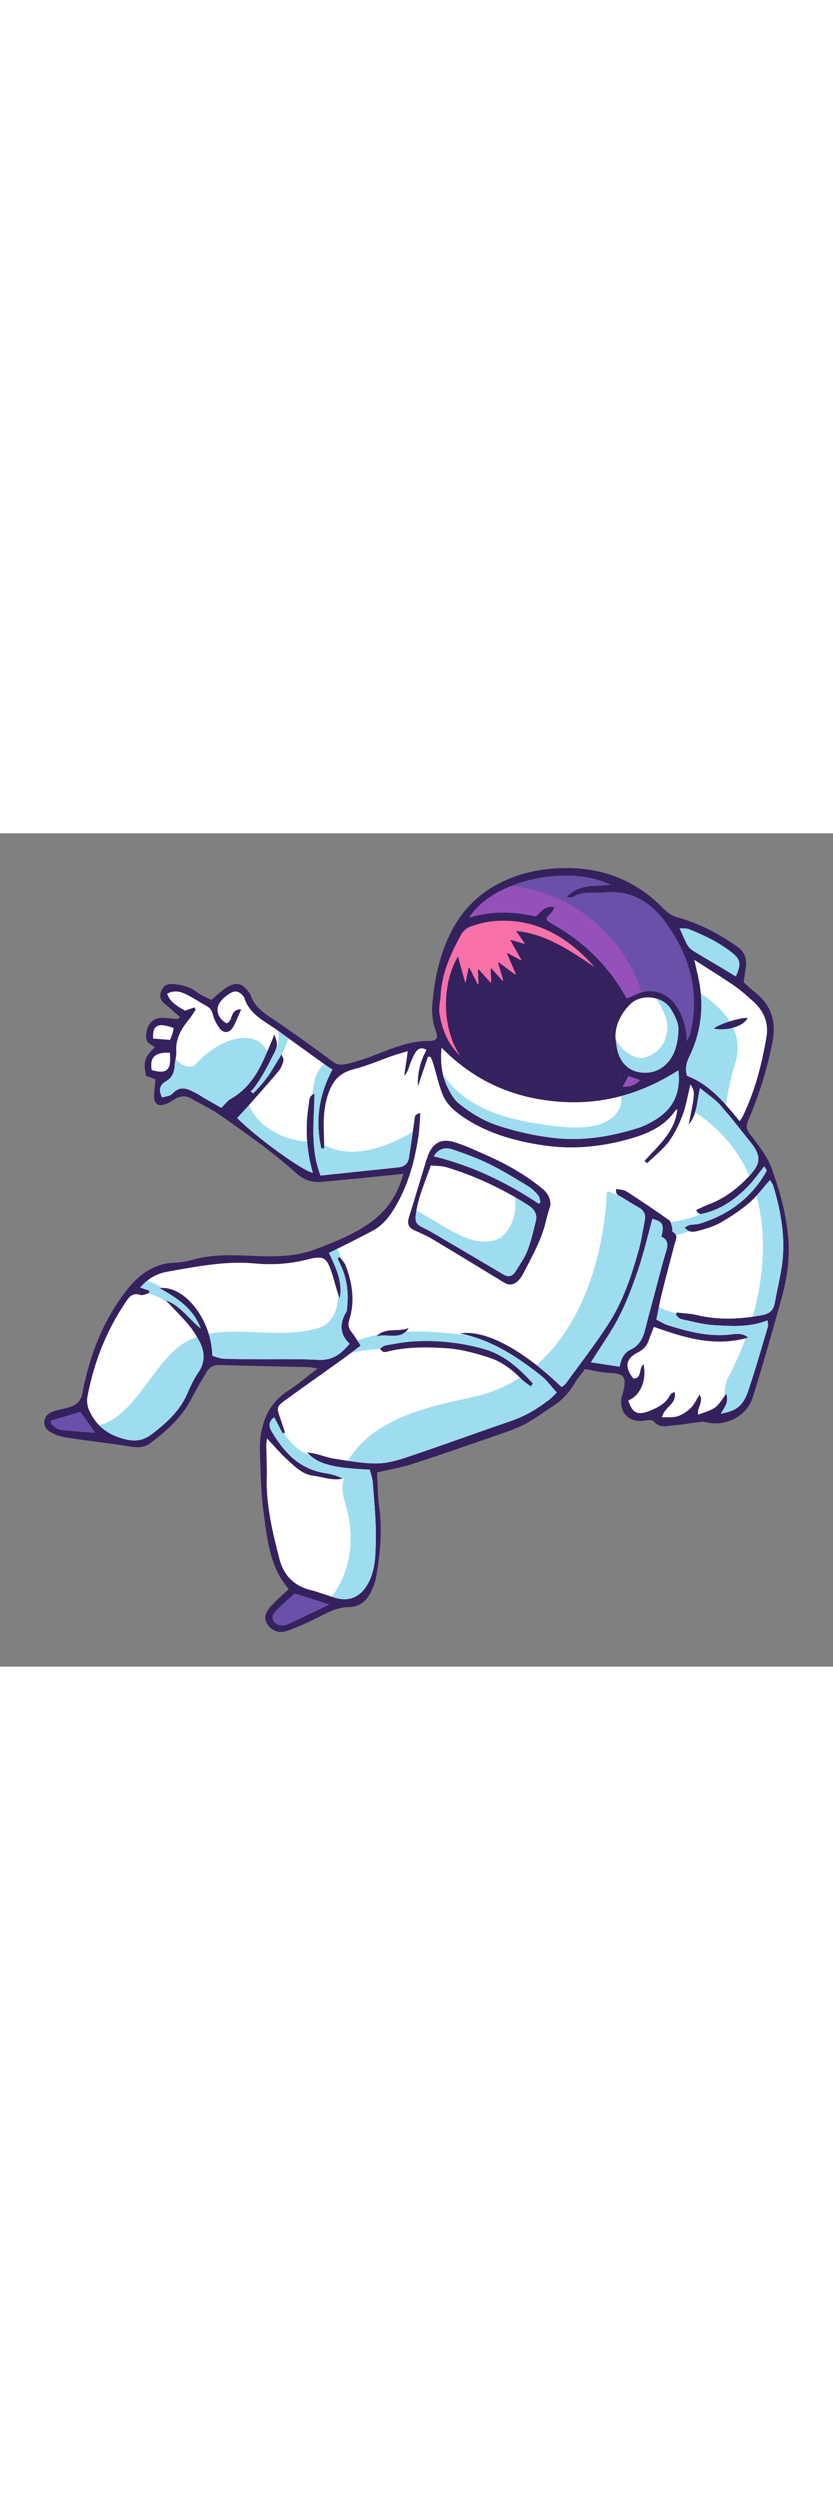 <?xml version="1.0" encoding="utf-8"?>
<!--Designed by Vexels.com - 2018 All Rights Reserved - https://vexels.com/terms-and-conditions/-->
<svg version="1.1" id="Layer_1" xmlns="http://www.w3.org/2000/svg" xmlns:xlink="http://www.w3.org/1999/xlink" x="0px" y="0px"
	 width="400px" viewBox="0 0 1200 1200" enable-background="new 0 0 1200 1200" xml:space="preserve">
	 	 <rect x="0" y="0" width="1200" height="1200" fill="#808080" stroke="none"/>
	 	 <style>
     /* <![CDATA[ */

	 #Layer_1 {
         transform: translatey(0px);
	     animation: float 4s ease-in-out infinite;
        }

        @keyframes float {
	0% {
		
		transform: translatey(0px);
	}
	50% {
		
		transform: translatey(-20px);
	}
	100% {
		transform: translatey(0px);
	}
}

        /* ]]> */

  </style>
<g>
	<path fill="#35215E" d="M457.614,770.59c-7.186-1.023-10.704-1.888-14.241-1.973c-42.399-1.013-84.808-1.695-127.198-3.001
		c-9.527-0.293-15.197,4.05-19.481,11.46c-7.263,12.563-14.733,25.031-21.419,37.901c-13.793,26.55-35.558,45.609-58.8,63.201
		c-7.989,6.047-17.237,6.632-27.569,4.972c-31.195-5.011-62.657-8.344-93.889-13.146c-8.165-1.255-16.733-4.157-23.6-8.631
		c-11.577-7.542-9.593-22.695,3.204-28.092c6.354-2.68,13.375-3.858,20.162-5.42c12.224-2.814,21.749-8.066,24.046-22.021
		c1.653-10.039,4.182-19.956,6.735-29.82c11.314-43.717,30.121-84.349,58.011-119.491c16.616-20.936,38.672-37.475,68.283-38.281
		c8.514-0.232,17.206-1.759,25.41-4.112c29.565-8.478,59.67-6.823,89.751-5.571c29.165,1.214,58.33,1.234,86.013-9.152
		c30.127-11.303,60.533-23.038,85.957-43.151c20.376-16.12,34.575-37.597,42.08-66.053c-22.332,2.329-42.48,4.518-62.648,6.506
		c-18.707,1.845-37.437,3.462-56.154,5.206c-13.782,1.284-25.715-3.767-35.528-12.552c-34.531-30.916-72.305-57.542-110.223-83.935
		c-12.721-8.855-26.994-15.469-40.475-23.25c-8.947-5.164-17.273-4.241-25.664,1.425c-3.984,2.69-8.332,5.105-12.852,6.682
		c-9.077,3.165-15.149-0.451-15.478-9.943c-0.292-8.399,1.225-16.861,2.014-26.124c-4.29-1.579-9.18-3.378-13.722-5.049
		c-4.083-20.421-2.113-26.819,12.829-41.172c-3.939-2.908-9.209-5-11.257-8.821c-2.001-3.731-1.531-9.373-0.716-13.919
		c2.481-13.846,12.092-20.704,26.35-19.511c5.861,0.491,11.701,1.247,17.566,1.681c0.811,0.06,1.709-1.043,4.22-2.696
		c-7.312-6.411-14.139-12.77-21.371-18.629c-6.682-5.414-9.173-11.182-5.332-19.644c3.782-8.331,9.537-10.194,18.117-9.296
		c12,1.256,23.012,3.805,32.912,11.452c6.227,4.81,13.932,7.706,20.778,11.356c7.27-6.121,13.336-12.204,20.327-16.914
		c14.667-9.881,24.023-7.889,34.074,6.199c0.625,0.876,1.531,1.666,1.83,2.641c5.61,18.334,20.412,27.458,35.29,37.435
		c28.519,19.126,56.22,39.49,83.917,59.806c6.461,4.739,12.079,4.51,19.444,2.937c20.613-4.404,39.79-12.608,59.326-20.031
		c19.099-7.256,38.511-13.302,59.442-13.104c10.859,0.102,13.76-3.927,9.686-14.505c-7.511-19.505-5.499-38.758-2.736-58.744
		c3.492-25.26,9.594-49.863,19.696-72.886c15.931-36.308,40.767-64.513,77.775-82.496c31.495-15.304,64.292-20.827,98.133-20.278
		c52.787,0.856,98.485,20.362,135.42,58.661c6.221,6.45,12.909,10.472,21.622,12.882c30.307,8.382,57.687,23.036,83.478,40.87
		c10.326,7.14,14.932,16.623,13.408,29.002c-0.917,7.448-2.164,14.855-3.366,22.977c6.276,5.56,12.496,11.371,19.03,16.805
		c22.632,18.825,27.956,42.551,22.315,70.707c-7.737,38.613-19.307,75.93-34.916,111.973c-3.323,7.672-2.066,12.637,2.6,18.937
		c11.796,15.926,24.868,31.239,31.589,50.272c5.524,15.645,10.747,31.463,14.849,47.524c3.578,14.011,6.021,28.389,7.879,42.746
		c4.132,31.926,0.334,63.465-8.136,94.218c-13.4,48.651-27.208,97.219-42.308,145.362c-8.067,25.72-37.68,40.897-63.857,35.645
		c-3.144-0.631-6.439-1.531-9.538-1.185c-13.072,1.464-26.059,3.777-39.151,4.953c-10.291,0.924-21.27,4.955-29.905-5.827
		c-1.738-2.17-7.909-1.767-11.781-1.092c-23.675,4.133-38.964-11.156-34.126-34.504c0.109-0.526,0.277-1.04,0.433-1.555
		c9.367-30.943,0.276-31.524-22.778-32.803c-9.525-0.529-18.931-3.199-30.545-5.281c-4.649,6.307-10.994,13.583-15.814,21.759
		c-7.556,12.816-17.291,23.198-29.714,31.222c-13.974,9.026-27.333,19.227-42.035,26.838c-13.654,7.068-28.59,11.789-43.199,16.86
		c-39.598,13.745-79.18,27.563-119.065,40.436c-15.758,5.086-32.3,7.745-49.902,11.839c0.962,16.767,0.804,33.348,3.076,49.589
		c4.691,33.53,1.384,66.604-4.057,99.546c-1.539,9.318-5.449,18.62-10.025,26.968c-6.048,11.036-16.953,17.728-29.12,17.783
		c-19.496,0.088-34.635,10.177-51.029,17.933c-12.572,5.949-25.282,11.793-38.391,16.364c-12.104,4.22-23.19-0.562-29.048-10.586
		c-4.508-7.712-2.692-16.202,6.602-25.93c7.703-8.062,16.096-15.464,24.789-23.735c-28.011-32.567-31.085-72.999-36.438-112.18
		c-3.763-27.543-3.876-55.611-5.036-83.469c-0.401-9.619,0.052-19.466,1.684-28.939c4.478-25.986,16.687-46.976,39.734-61.547
		C429.631,793.375,442.011,782.48,457.614,770.59z M374.094,359.651c14.543-10.026,21.575-25.823,31.229-42.477
		c1.558,4.845,3.702,7.934,3.063,10.258c-1.399,5.088-3.293,10.555-6.602,14.514c-13.748,16.446-28.054,32.426-42.244,48.499
		c-5.877,6.657-11.976,13.119-17.836,19.518c26.715,27.2,94.608,76.468,108.91,78.831c-9.403-32.834-11.197-65.779-5.706-99.077
		c0.875-5.308-0.145-11.486,8.175-15.017c-0.606,40.19-6.497,79.38,8.724,118.056c37.768-3.972,75.105-7.899,112.442-11.826
		c8.621-0.906,13.706-5.778,14.999-14.195c2.768-18.01,5.339-36.052,7.816-54.105c0.563-4.107-0.038-8.616,8.484-9.64
		c-0.86,11.309-1.039,21.763-2.548,32.022c-5.115,34.775-14.019,68.512-31.473,99.315c-8.492,14.987-18.421,29.228-34.244,37.739
		c-10.872,5.848-21.897,11.416-32.912,16.994c-9.929,5.028-19.937,9.898-30.457,15.109c10.125,21.643,20.211,42.075,15.447,65.664
		c-4.801-12.447-7.576-25.426-11.734-37.946c-7.248-21.824-12.294-23.998-34.457-18.278c-25.147,6.49-50.522,8.194-76.575,5.767
		c-18.048-1.682-36.563-1.058-54.629,0.836c-23.968,2.512-47.771,6.884-71.511,11.196c-15.055,2.734-27.827,10.14-38.408,22.645
		c5.004,1.719,8.943,3.073,12.882,4.426c0.042,1.16,0.083,2.319,0.125,3.479c-4.264,1.068-9.194,4.058-12.671,2.854
		c-11.733-4.066-16.414,2.966-21.782,10.963c-27.675,41.23-45.369,86.486-54.539,135.097c-1.126,5.971-0.464,13.194,1.91,18.752
		c10.444,24.452,29.219,38.137,55.533,43.579c14.209,2.939,25.069-0.184,35.839-8.485c20.605-15.882,39.599-32.981,50.297-57.603
		c4.488-10.33,9.18-20.846,15.602-29.998c11.068-15.773,9.982-31.208,1.364-46.914c-4.361-7.948-9.306-15.774-15.157-22.661
		c-9.743-11.47-20.427-22.142-32.657-35.227c22.049,8.423,32.753,26.65,50.403,40.772c-11.345-30.138-34.707-44.097-59.497-58.311
		c36.676-4.116,75.306,46.129,76.15,97.633c5.25,1.376,10.802,3.842,16.46,4.117c14.946,0.726,29.938,0.534,44.912,0.647
		c30.612,0.232,61.279-0.614,91.817,1.003c19.76,1.047,32.182-8.345,44.573-23.228c-14.936-14.079-14.474-29.863-4.416-46.339
		c0.77-1.262,0.536-3.15,0.723-4.752c2.619-22.415-0.099-43.98-10.238-64.37c-1.225-2.464-2.319-4.994-3.473-7.494
		c1.05-0.645,2.1-1.291,3.15-1.937c2.948,4.1,6.959,7.802,8.669,12.366c9.428,25.159,13.64,51.006,5.4,77.28
		c-2.205,7.031-1.943,12.059,2.55,17.727c4.58,5.78,8.309,12.234,13.622,20.212c-9.298,7.005-17.58,13.5-26.121,19.633
		c-27.037,19.417-54.291,38.535-81.22,58.099c-14.307,10.394-14.141,11.034-8.059,28.183c2.252,6.35,4.271,12.782,6.397,19.177
		c-1.128,0.474-2.256,0.947-3.384,1.421c-3.975-7.591-7.95-15.182-12.185-23.27c-8.635,6.263-7.81,13.335-3.698,20.328
		c17.435,29.651,39.463,53.719,75.537,59.85c9.234,1.569,18.27,3.55,26.748,8.138c-14.535,3.518-27.989-2.43-41.85-4.027
		c-15.477-1.784-26.035-12.379-36.674-22.017c-10.411-9.431-19.542-20.276-30.336-31.661c-0.529,4.108-1.161,6.642-1.13,9.167
		c0.186,15.591,1.103,31.196,0.692,46.768c-1.063,40.295,8.383,78.98,18.232,117.445c5.802,22.658,20.363,38.542,44.254,44.61
		c12.417,3.154,24.433,7.855,36.738,11.493c19.214,5.682,34.919-1.338,45.169-18.189c12.738-20.94,12.225-44.442,12.657-67.174
		c0.508-26.787-2.405-53.66-4.341-80.459c-0.474-6.565-2.919-12.987-4.313-18.861c-53.529-2.257-75.46-8.191-90.345-24.849
		c4.777,0.751,8.383,1.049,11.848,1.913c9.898,2.469,19.599,6.141,29.629,7.573c20.612,2.944,41.477,7.06,62.07,6.278
		c16.784-0.637,33.682-6.634,49.904-12.109c46.821-15.803,93.231-32.821,139.998-48.789c20.528-7.008,38.69-17.778,55.594-31
		c3.248-2.541,6.026-5.683,10.623-10.081c-7.796-8.528-14.061-17.434-22.228-23.958c-34.962-27.93-72.179-51.949-117.139-61.167
		c36.304-5.737,89.767,22.753,146.397,77.279c1.963-1.613,4.453-2.935,5.936-4.986c21.093-29.171,43.389-57.589,62.67-87.921
		c20.281-31.906,32.199-67.908,42.381-104.212c3.906-13.927,5.935-28.382,8.78-42.604c1.657-8.286-0.77-14.539-8.522-18.828
		c-8.436-4.668-16.594-9.853-24.75-15.007c-3.732-2.358-9.677-3.142-7.875-11.857c5.025,1.141,10.772,1.018,14.783,3.596
		c20.774,13.347,41.249,27.179,61.417,41.424c2.722,1.922,3.329,7.062,4.516,10.837c0.598,1.901-0.428,5.408,0.524,5.932
		c9.062,4.993,4.507,11.759,2.826,18.201c-6.227,23.867-12.643,47.687-18.57,71.629c-2.934,11.849-4.958,23.923-7.551,36.671
		c5.944,2.951,10.932,6.279,16.423,8.012c28.76,9.077,57.766,16.681,88.475,13.596c8.671-0.871,17.934-3.499,27.531,4.277
		c-48.649,13.987-92.321,0.157-136.085-15.451c-2.708,7.08-5.326,13.495-7.616,20.025c-2.841,8.101-8.299,13.227-15.971,17.108
		c-17.114,8.656-18.861,21.14-5.929,37.234c13.168-0.198,6.98-15.154,14.598-20.485c5.134,22.68-4.889,45.735-21.863,51.929
		c5.542,18.328,13.253,22.153,30.797,15.072c12.113-4.89,23.51-10.707,29.658-23.336c0.725-1.489,3.125-2.163,6.02-4.037
		c4.526,17.756-15.071,21.599-17.922,36.738c8.402-0.455,16.001,0.559,22.542-1.612c6.875-2.282,13.571-6.758,18.801-11.858
		c4.928-4.806,7.845-11.674,12.764-19.388c6.396,11.592-4.517,19-1.851,29.016c8.627-3.532,17.398-5.489,24.072-10.334
		c6.189-4.493,10.137-12.073,16.233-19.757c4.024,12.867-3.165,20.177-7.814,28.63c22.165-3.835,32.058-11.127,39.457-33.071
		c10.299-30.546,19.079-61.607,28.31-92.506c0.655-2.192-0.326-4.872-0.672-8.714c-25.41,10.261-50.906,8.314-75.991,7.008
		c-16.408-0.854-32.655-5.481-48.857-8.961c-2.705-0.581-4.814-3.939-7.198-6.015c0.497-1.134,0.994-2.269,1.491-3.403
		c9.804,1.207,19.827,1.503,29.372,3.79c31.466,7.538,62.63,5.927,94.104-0.147c10.862-2.097,15.785-7.338,17.634-17.504
		c2.883-15.85,6.54-31.563,9.291-47.434c7.159-41.289,0.428-81.365-11.426-120.882c-0.955-3.184-3.347-5.936-4.835-8.484
		c-10.252,11.517-18.754,23.348-29.505,32.552c-12.549,10.744-26.559,20.065-40.898,28.333c-9.627,5.551-20.724,8.96-31.556,11.863
		c-6.458,1.731-14.447,4.184-20.829-4.468c3.031-1.551,5.113-3.217,7.434-3.678c4.729-0.939,9.813-0.498,14.358-1.9
		c41.649-12.848,74.488-37.123,95.987-75.542c0.734-1.312-2.053-4.594-3.184-6.925c-8.22,10.25-14.883,20.002-22.983,28.363
		c-17.399,17.959-37.284,32.433-62.001,38.913c-4.369,1.145-9.311,3.678-13.206-4.433c6.364-2.842,12.405-5.893,18.697-8.286
		c23.141-8.801,42.116-23.651,58.608-41.538c16.511-17.906,16.317-28.768,1.04-47.848c-14.41-17.998-28.425-36.36-43.72-53.581
		c-7.637-8.599-17.744-15.004-29.038-24.299c-4.66,19.458-3.685,37.81-16.424,52.699c9.563-46.804,9.563-46.804,2.661-57.833
		c-3.845,15.603-6.102,30.283-11.204,43.897c-5.042,13.455-11.492,26.926-20.024,38.379c-8.647,11.608-20.596,20.757-31.099,30.982
		c-1.32-1.011-2.64-2.022-3.959-3.033c19.749-22.368,44.342-41.828,47.321-74.636c-2.63,1.235-3.855,3.668-5.498,5.775
		c-15.708,20.139-38.143,29.73-61.434,36.443c-40.63,11.709-82.355,16.19-124.409,10.034c-43.872-6.422-86.05-18.168-122.714-44.982
		c-10.778-7.883-19.705-17.244-24.385-29.324c-5.58-14.402-8.903-29.672-13.362-44.519c-0.927-3.086-2.55-5.964-3.852-8.938
		c-1.166-0.004-2.333-0.007-3.499-0.011c-4.813,14.221-9.626,28.441-14.438,42.662c-0.988-18.741,3.274-36.129,12.306-52.512
		c-7.525-4.802-12.398-1.546-15.775,3.599c-3.195,4.868-5.221,10.53-7.539,15.938c-2.095,4.888-2.262,10.728-8.785,17.771
		c1.944-13.505,3.351-23.28,5.106-35.478c-8.572,2.566-15.12,4.267-21.49,6.481c-18.725,6.508-37.025,14.633-56.165,19.442
		c-18.031,4.53-28.513,14.136-35.281,31.288c-9.046,22.925-8.622,46.234-7.54,69.922c0.199,4.364,0.028,8.745,0.028,13.118
		c-1.366-0.134-2.732-0.267-4.098-0.4c-8.746-38.813-3.933-76.253,16.075-113.45c-3.181-2.035-5.518-3.382-7.698-4.948
		c-24.01-17.249-48.041-34.468-71.972-51.827c-18.242-13.232-40.281-22.682-47.533-47.047c-0.146-0.491-0.565-0.911-0.897-1.334
		c-5.878-7.492-11.733-9.363-19.563-4.558c-5.37,3.296-10.624,7.675-14.224,12.774c-7.389,10.468-3.087,23.208,9.076,30.242
		c10.239-2.14,3.972-20.388,21.413-20.056c-4.736,10.486-7.555,19.123-12.285,26.542c-5.031,7.891-13.03,8.293-18.746,0.967
		c-4.481-5.743-8.059-12.816-9.83-19.854c-1.475-5.863-3.857-9.493-8.908-12.283c-8.453-4.67-16.566-9.957-25.038-14.59
		c-9.861-5.393-20.004-9.751-31.915-3.12c4.968,13.625,16.514,18.391,25.694,24.318c5.288-1.876,9.277-3.292,13.265-4.707
		c0.771,0.996,1.542,1.993,2.313,2.99c-3.147,4.689-5.921,9.687-9.509,14.009c-11.249,13.55-19.746,27.898-18.564,46.549
		c0.4,6.314-1.837,12.75-2.21,19.169c-0.591,10.185-3.318,18.367-13.132,23.977c-8.427,4.817-10.706,12.848-4.887,23.021
		c5.051-1.766,11.565-2.063,14.644-5.467c12.459-13.771,23.982-5.768,35.807,0.148c2.87,1.436,5.434,3.471,8.224,5.084
		c9.127,5.28,18.294,10.493,26.334,15.096c5.438-5.233,8.995-10.301,13.862-13.055c21.612-12.226,35.267-31.069,45.534-52.857
		c5.028-10.67,9.543-21.583,14.204-32.422c1.046-2.431,1.734-5.016,2.587-7.531c6.052,14.332,4.99,17.612-1.42,29.891
		c-6.913,13.242-12.934,26.949-19.344,40.452c-4.361,3.914-8.722,7.828-13.084,11.741c1.152,0.967,2.305,1.934,3.457,2.901
		C367.735,369.465,370.915,364.558,374.094,359.651z M895.848,342.413c-17.018-24.267-21.616-53.9-9.668-77.116
		c7.099-13.795,6.674-26.137-2.013-37.653c-12.56-16.65-25.167-33.581-39.94-48.181c-37.527-37.087-81.91-58.587-136.253-52.614
		c-10.5,1.154-21.027,4.022-30.944,7.707c-5,1.858-10.093,6.531-12.695,11.274c-15.024,27.393-28.01,55.603-29.535,87.631
		c-0.407,8.544-3.036,17.324-1.757,25.547c4.822,30.995,18.119,57.169,46.397,73.659c4.173,2.433,8.155,5.191,12.254,7.752
		c24.29,15.176,49.312,29.294,78.426,31.694c28.296,2.333,56.77,3.394,85.164,3.368
		C879.341,375.459,889.207,366.309,895.848,342.413z M902.78,237.866c4.392-1.907,7.878-3.189,11.152-4.881
		c23.478-12.132,47.397-4.109,60.541,15.913c10.133,15.437,14.647,31.885,14.861,50.389c2.709-4.734,4.689-9.538,5.805-14.536
		c12.648-56.653-1.602-107.475-34.419-153.849c-21.056-29.754-48.382-48.67-86.864-46.055c-4.294,0.292-8.599,0.686-12.894,0.635
		c-12.377-0.145-24.707-0.677-35.913,6.352c-1.885,1.183-5.15,0.167-9.058,0.167c18.091-19.854,41.254-15.207,63.354-17.769
		c-56.157-29.012-167.086-9.605-203.558,47.267c32.912-10.166,64.634-9.075,96.123-1.743c7.605-6.951,13.482-16.182,26.845-13.559
		c-1.745,3.298-2.473,5.897-4.126,7.597c-9.582,9.858-9.746,10.582,1.448,16.95C840.985,156.289,876.947,190.761,902.78,237.866z
		 M977.294,341.312c-55.427,35.311-112.776,50.555-176.385,44.795c-63.941-5.789-118.073-30.094-164.815-77.345
		c-2.112,22.65,0.662,41.936,10.079,59.879c3.924,7.478,8.577,15.461,15.003,20.565c16.831,13.37,35.081,24.649,55.846,31.505
		c26.12,8.624,52.635,14.603,80.038,17.825c41.507,4.881,81.45-1.644,120.752-13.783c10.131-3.129,19.996-8.193,28.894-14.03
		C970.304,395.244,980.881,373.182,977.294,341.312z M1065.535,414.473c2.181-3.359,3.18-4.601,3.865-5.997
		c17.888-36.455,27.94-75.313,34.647-115.102c3.371-19.997-3.448-37.021-18.257-50.561c-9.065-8.289-18.351-16.514-28.432-23.474
		c-17.77-12.269-36.222-23.549-56.997-36.922c3.203,14.904,6.288,26.233,7.993,37.765c5.162,34.915,0.327,68.841-14.969,100.414
		c-4.884,10.082-6.856,18.395-3.71,28.602C1022.193,361.763,1043.445,387.485,1065.535,414.473z M886.574,294.58
		c1.137,6.848,1.591,13.9,3.553,20.503c4.23,14.237,13.672,24.961,27.979,28.294c16.556,3.857,32.411-0.578,43.993-13.652
		c11.523-13.008,14.433-30.234,15.287-46.464c0.51-9.69-5.21-20.574-10.494-29.525c-11.726-19.862-43.92-23.59-59.832-6.876
		C894.655,259.891,886.23,275.451,886.574,294.58z M892.694,768.123c2.273-11.956,6.313-20.242,16.032-24.754
		c12.235-5.679,17.649-16.402,20.76-28.951c4.623-18.648,9.723-37.178,14.685-55.74c5.11-19.12,9.751-38.391,15.679-57.256
		c3.009-9.578,2.264-16.516-7.091-20.661c5.357-19.576-0.012-21.937-12.965-25.698c-6.661,24.173-12.283,48.695-20.276,72.418
		c-7.851,23.304-16.588,46.573-27.737,68.428c-11.249,22.05-25.94,42.344-40.648,65.843
		C866.257,764.071,879.127,766.044,892.694,768.123z M1059.973,206.113c8.304-17.755,7.088-24.631-5.924-34.776
		c-18.746-14.616-39.971-24.823-61.929-33.515c-3.395-1.344-7.583-0.687-13.113-1.074c4.305,9.444,7.227,16.934,11.102,23.893
		c1.913,3.436,5.167,6.56,8.538,8.672c12.169,7.625,24.661,14.732,36.998,22.09C1043.736,196.229,1051.772,201.15,1059.973,206.113z
		 M424.419,1094.601c-9.233,8.455-19.041,16.667-27.908,25.794c-7.492,7.711-3.846,17.943,6.779,19.929
		c3.465,0.648,7.707,0.211,10.898-1.25c19.19-8.782,38.178-18.005,60.564-28.667
		C455.547,1104.377,440.451,1099.636,424.419,1094.601z M73.854,845.573c-0.194,1.666-0.388,3.332-0.582,4.997
		c4.296,2.834,8.337,7.538,12.934,8.165c16.17,2.204,32.531,3.007,51.173,4.534c-8.023-11.232-14.405-20.167-21.509-30.115
		C101.964,837.265,87.909,841.419,73.854,845.573z M244.654,315.929c-21.733-0.733-29.089,6.576-26.142,24.903
		C241.324,347.408,246.81,340.226,244.654,315.929z M220.679,295.535c8.631,0.674,16.358,1.277,24.279,1.895
		c1.424-3.674,2.521-6.05,3.259-8.532c0.839-2.823,1.358-5.741,1.976-8.443C227.808,272.073,219.32,276.086,220.679,295.535z
		 M905.49,349.565c-2.802,4.942-5.296,9.34-8.628,15.216c10.885,0.52,18.225-1.99,25.245-9.525
		C916.443,353.316,912.073,351.82,905.49,349.565z"/>
	<path fill="#FFFFFF" d="M374.183,359.731c6.41-13.504,12.431-27.211,19.343-40.453c6.41-12.279,7.472-15.558,1.42-29.891
		c-0.853,2.514-1.542,5.099-2.587,7.531c-4.661,10.84-9.176,21.753-14.204,32.422c-10.267,21.788-23.921,40.631-45.534,52.857
		c-4.867,2.753-8.424,7.822-13.862,13.055c-8.04-4.603-17.207-9.816-26.334-15.096c-2.789-1.613-5.353-3.648-8.224-5.084
		c-11.825-5.916-23.348-13.919-35.807-0.148c-3.08,3.404-9.593,3.701-14.644,5.467c-5.819-10.173-3.54-18.204,4.887-23.021
		c9.814-5.61,12.541-13.792,13.132-23.977c0.372-6.419,2.61-12.855,2.21-19.169c-1.182-18.651,7.315-32.999,18.564-46.549
		c3.588-4.322,6.362-9.32,9.509-14.009c-0.771-0.997-1.542-1.993-2.313-2.99c-3.988,1.415-7.977,2.83-13.265,4.707
		c-9.18-5.927-20.726-10.693-25.694-24.318c11.911-6.631,22.054-2.273,31.915,3.12c8.472,4.633,16.585,9.92,25.038,14.59
		c5.05,2.791,7.432,6.42,8.908,12.283c1.771,7.038,5.349,14.111,9.83,19.854c5.716,7.326,13.715,6.924,18.746-0.967
		c4.73-7.419,7.549-16.057,12.285-26.542c-17.441-0.332-11.174,17.916-21.413,20.056c-12.163-7.035-16.466-19.774-9.076-30.242
		c3.6-5.099,8.854-9.478,14.224-12.774c7.829-4.805,13.685-2.934,19.563,4.558c0.331,0.422,0.751,0.843,0.897,1.334
		c7.252,24.366,29.291,33.815,47.533,47.047c23.93,17.359,47.962,34.578,71.972,51.827c2.18,1.566,4.517,2.913,7.698,4.948
		c-20.008,37.197-24.821,74.637-16.075,113.45c1.366,0.133,2.732,0.267,4.098,0.4c0-4.373,0.171-8.754-0.028-13.118
		c-1.082-23.688-1.505-46.997,7.54-69.922c6.768-17.152,17.25-26.757,35.281-31.288c19.14-4.809,37.439-12.934,56.165-19.442
		c6.37-2.214,12.918-3.915,21.49-6.481c-1.756,12.198-3.163,21.974-5.106,35.478c6.523-7.043,6.69-12.883,8.785-17.771
		c2.319-5.408,4.345-11.069,7.539-15.938c3.377-5.146,8.249-8.401,15.775-3.599c-9.032,16.382-13.294,33.771-12.306,52.512
		c4.813-14.221,9.626-28.441,14.438-42.662c1.166,0.004,2.333,0.007,3.499,0.011c1.302,2.974,2.925,5.851,3.852,8.938
		c4.46,14.846,7.783,30.117,13.362,44.519c4.68,12.08,13.607,21.441,24.385,29.324c36.664,26.814,78.842,38.56,122.714,44.982
		c42.055,6.156,83.78,1.675,124.409-10.034c23.291-6.712,45.726-16.303,61.434-36.443c1.643-2.107,2.869-4.54,5.498-5.775
		c-2.979,32.809-27.572,52.269-47.321,74.636c1.32,1.011,2.64,2.022,3.959,3.033c10.503-10.226,22.453-19.374,31.099-30.982
		c8.531-11.454,14.982-24.924,20.024-38.379c5.102-13.614,7.359-28.294,11.204-43.897c6.902,11.029,6.902,11.029-2.661,57.833
		c12.739-14.889,11.765-33.241,16.424-52.699c11.295,9.295,21.401,15.7,29.038,24.299c15.295,17.22,29.31,35.583,43.72,53.581
		c15.276,19.08,15.471,29.942-1.04,47.848c-16.493,17.886-35.468,32.736-58.608,41.538c-6.292,2.393-12.333,5.444-18.697,8.286
		c3.895,8.11,8.836,5.578,13.206,4.433c24.716-6.479,44.602-20.953,62.001-38.913c8.1-8.361,14.763-18.113,22.983-28.363
		c1.13,2.331,3.918,5.614,3.184,6.925c-21.499,38.419-54.338,62.693-95.987,75.542c-4.544,1.402-9.628,0.961-14.358,1.9
		c-2.321,0.461-4.403,2.127-7.434,3.678c6.382,8.652,14.371,6.199,20.829,4.468c10.832-2.903,21.929-6.312,31.556-11.863
		c14.339-8.268,28.349-17.59,40.898-28.333c10.751-9.205,19.254-21.035,29.505-32.552c1.488,2.548,3.88,5.3,4.835,8.484
		c11.853,39.517,18.584,79.593,11.426,120.882c-2.752,15.871-6.408,31.583-9.291,47.434c-1.849,10.165-6.772,15.407-17.634,17.504
		c-31.474,6.074-62.638,7.685-94.104,0.147c-9.546-2.287-19.568-2.582-29.372-3.79c-0.497,1.134-0.994,2.269-1.491,3.403
		c2.384,2.075,4.493,5.433,7.198,6.015c16.202,3.48,32.449,8.107,48.857,8.961c25.084,1.305,50.58,3.253,75.991-7.008
		c0.345,3.842,1.326,6.522,0.672,8.714c-9.231,30.9-18.012,61.96-28.31,92.506c-7.399,21.945-17.292,29.237-39.457,33.071
		c4.649-8.453,11.838-15.762,7.814-28.63c-6.095,7.683-10.044,15.263-16.233,19.757c-6.674,4.845-15.445,6.802-24.072,10.334
		c-2.666-10.016,8.247-17.423,1.851-29.016c-4.919,7.713-7.836,14.581-12.764,19.388c-5.229,5.101-11.926,9.576-18.801,11.858
		c-6.542,2.171-14.14,1.157-22.542,1.612c2.851-15.139,22.448-18.982,17.922-36.738c-2.895,1.875-5.295,2.549-6.02,4.037
		c-6.148,12.629-17.544,18.447-29.658,23.336c-17.544,7.081-25.255,3.256-30.797-15.072c16.974-6.193,26.997-29.248,21.863-51.929
		c-7.618,5.331-1.43,20.287-14.598,20.485c-12.932-16.094-11.185-28.577,5.929-37.234c7.672-3.881,13.13-9.006,15.971-17.108
		c2.29-6.53,4.908-12.944,7.616-20.025c43.765,15.609,87.436,29.438,136.085,15.451c-9.598-7.777-18.86-5.148-27.531-4.277
		c-30.708,3.085-59.715-4.519-88.475-13.596c-5.491-1.733-10.479-5.06-16.423-8.012c2.593-12.748,4.617-24.822,7.551-36.671
		c5.927-23.941,12.343-47.762,18.57-71.629c1.681-6.442,6.236-13.208-2.826-18.201c-0.952-0.524,0.074-4.031-0.524-5.932
		c-1.188-3.775-1.795-8.915-4.516-10.837c-20.169-14.245-40.644-28.077-61.417-41.424c-4.012-2.578-9.758-2.455-14.783-3.596
		c-1.802,8.715,4.143,9.499,7.875,11.857c8.156,5.154,16.314,10.339,24.75,15.007c7.752,4.289,10.179,10.541,8.522,18.828
		c-2.845,14.222-4.874,28.677-8.78,42.604c-10.182,36.305-22.1,72.306-42.381,104.212c-19.281,30.332-41.578,58.75-62.67,87.921
		c-1.482,2.05-3.972,3.373-5.936,4.986c-56.63-54.525-110.093-83.015-146.397-77.279c44.96,9.218,82.177,33.236,117.139,61.167
		c8.167,6.524,14.432,15.43,22.228,23.958c-4.597,4.398-7.374,7.541-10.623,10.081c-16.904,13.222-35.066,23.992-55.594,31
		c-46.767,15.968-93.177,32.986-139.998,48.789c-16.221,5.475-33.12,11.473-49.904,12.109c-20.593,0.781-41.458-3.334-62.07-6.278
		c-10.031-1.433-19.732-5.104-29.629-7.573c-3.465-0.864-7.072-1.162-11.848-1.913c14.885,16.658,36.816,22.592,90.345,24.849
		c1.393,5.874,3.839,12.296,4.313,18.861c1.936,26.799,4.849,53.672,4.341,80.459c-0.432,22.732,0.081,46.234-12.657,67.174
		c-10.25,16.851-25.955,23.871-45.169,18.189c-12.305-3.639-24.321-8.339-36.738-11.493c-23.89-6.068-38.452-21.952-44.254-44.61
		c-9.85-38.465-19.295-77.15-18.232-117.445c0.411-15.572-0.506-31.177-0.692-46.768c-0.03-2.526,0.602-5.06,1.13-9.167
		c10.794,11.385,19.925,22.23,30.336,31.661c10.639,9.638,21.197,20.233,36.674,22.017c13.86,1.598,27.315,7.546,41.85,4.027
		c-8.478-4.588-17.514-6.569-26.748-8.138c-36.073-6.131-58.102-30.199-75.537-59.85c-4.112-6.993-4.937-14.065,3.698-20.328
		c4.235,8.087,8.21,15.679,12.185,23.27c1.128-0.474,2.256-0.948,3.384-1.421c-2.125-6.395-4.145-12.827-6.397-19.177
		c-6.083-17.149-6.248-17.789,8.059-28.183c26.93-19.564,54.183-38.682,81.22-58.099c8.541-6.134,16.823-12.628,26.121-19.633
		c-5.313-7.978-9.042-14.433-13.622-20.212c-4.493-5.669-4.755-10.696-2.55-17.727c8.239-26.274,4.027-52.121-5.4-77.28
		c-1.71-4.564-5.721-8.266-8.669-12.366c-1.05,0.646-2.1,1.291-3.15,1.937c1.155,2.5,2.248,5.03,3.473,7.494
		c10.139,20.39,12.856,41.955,10.238,64.37c-0.187,1.602,0.047,3.49-0.723,4.752c-10.057,16.476-10.52,32.261,4.416,46.339
		c-12.39,14.883-24.813,24.275-44.573,23.228c-30.538-1.617-61.205-0.771-91.817-1.003c-14.974-0.113-29.966,0.078-44.912-0.647
		c-5.658-0.275-11.21-2.741-16.46-4.117c-0.844-51.504-39.474-101.749-76.15-97.633c24.79,14.214,48.151,28.173,59.497,58.311
		c-17.651-14.123-28.354-32.35-50.403-40.772c12.23,13.086,22.914,23.757,32.657,35.227c5.851,6.888,10.796,14.713,15.157,22.661
		c8.618,15.706,9.704,31.141-1.364,46.914c-6.422,9.152-11.115,19.669-15.602,29.998c-10.697,24.622-29.691,41.721-50.297,57.603
		c-10.77,8.301-21.63,11.424-35.839,8.485c-26.314-5.443-45.089-19.127-55.533-43.579c-2.374-5.558-3.036-12.781-1.91-18.752
		c9.17-48.611,26.864-93.867,54.539-135.097c5.368-7.997,10.049-15.029,21.782-10.963c3.477,1.204,8.407-1.786,12.671-2.854
		c-0.042-1.16-0.083-2.319-0.125-3.479c-3.939-1.353-7.878-2.707-12.882-4.426c10.581-12.505,23.353-19.91,38.408-22.645
		c23.74-4.312,47.543-8.683,71.511-11.196c18.065-1.894,36.581-2.518,54.629-0.836c26.053,2.427,51.429,0.723,76.575-5.767
		c22.163-5.72,27.209-3.546,34.457,18.278c4.158,12.52,6.933,25.499,11.734,37.946c4.764-23.589-5.322-44.021-15.447-65.664
		c10.52-5.211,20.528-10.081,30.457-15.109c11.015-5.578,22.04-11.146,32.912-16.994c15.823-8.511,25.752-22.752,34.244-37.739
		c17.454-30.803,26.358-64.54,31.473-99.315c1.509-10.258,1.688-20.712,2.548-32.022c-8.522,1.023-7.92,5.533-8.484,9.64
		c-2.476,18.053-5.048,36.094-7.816,54.105c-1.294,8.417-6.379,13.289-14.999,14.195c-37.337,3.927-74.674,7.854-112.442,11.826
		c-15.221-38.676-9.33-77.867-8.724-118.056c-8.319,3.531-7.299,9.71-8.175,15.017c-5.492,33.297-3.697,66.243,5.706,99.077
		c-14.301-2.362-82.194-51.631-108.91-78.831c5.86-6.4,11.959-12.861,17.836-19.518c14.19-16.073,28.497-32.053,42.244-48.499
		c3.31-3.959,5.204-9.426,6.602-14.514c0.639-2.324-1.505-5.413-3.063-10.258c-9.655,16.655-16.686,32.451-31.229,42.477
		L374.183,359.731z M792.998,535.251c-0.026-10.279-4.141-17.321-11.961-23.74c-24.692-20.266-52.174-35.666-81.241-48.419
		c-15.184-6.662-30.283-13.952-46.114-18.59c-18.738-5.49-30.917,2.089-37.524,20.554c-2.702,7.552-4.881,15.294-7.218,22.975
		c-6.689,21.985-13.281,43.999-20.029,65.965c-2.421,7.88-0.309,13.58,7.237,17.174c8.684,4.136,17.704,7.725,25.932,12.634
		c34.927,20.84,69.637,42.043,104.37,63.206c7.052,4.297,13.504,3.046,19.163-2.032c3.119-2.799,5.731-6.479,7.668-10.229
		c13.019-25.204,27.216-49.906,33.527-78.026C788.436,549.469,790.912,542.404,792.998,535.251z M764.613,796.289
		c0.972-1.346,1.945-2.692,2.917-4.038c-19.849-21.864-41.399-41.553-70.966-49.761c-33.857-9.398-68.459-13.029-103.512-10.563
		c-12.781,0.899-25.467,3.446-38.116,5.693c-2.613,0.464-4.869,2.936-7.308,4.493c3.834,7.117,8.914,4.417,13.302,3.419
		c27.542-6.265,55.663-6.017,83.331-4.056c20.579,1.458,41.219,7.181,60.971,13.639c17.881,5.846,33.037,17.47,46.38,31.094
		C755.414,790.091,760.251,792.957,764.613,796.289z M588.737,712.317c-14.829,6.485-33.199-1.624-46.296,12
		C557.616,719.256,576.874,731.024,588.737,712.317z"/>
	<path fill="#9EDDEF" d="M142.729,852.221c10.424,10.738,24.076,17.527,40.775,20.981c14.209,2.939,25.07-0.184,35.839-8.485
		c20.605-15.882,39.599-32.981,50.296-57.603c4.488-10.33,9.18-20.846,15.602-29.998c11.068-15.773,9.982-31.208,1.364-46.914
		c-0.921-1.679-1.884-3.346-2.86-5.006c-10.376,3.657-20.211,8.928-29.304,16.505C215.585,775.378,189.566,841.151,142.729,852.221z
		"/>
	<path fill="#9EDDEF" d="M499.195,688.607c0.77-1.262,0.536-3.15,0.723-4.752c2.619-22.415-0.098-43.98-10.238-64.37
		c-1.225-2.464-2.319-4.994-3.473-7.494c1.05-0.645,2.1-1.291,3.15-1.937c0.587,0.816,1.22,1.614,1.865,2.409
		c-1.339-5.195-2.433-10.635-5.462-14.14c-3.896,1.92-7.826,3.855-11.846,5.846c10.125,21.643,20.211,42.075,15.448,65.664
		c-0.969-2.511-1.839-5.047-2.671-7.594c1.336,17.988-5.349,39.583-22.491,48.154c-51.871,18.862-112.615,0.449-163.52,10.26
		c3.137,10.205,4.995,20.948,5.172,31.754c5.25,1.376,10.802,3.842,16.46,4.117c14.946,0.726,29.938,0.534,44.912,0.647
		c30.612,0.232,61.279-0.614,91.817,1.003c19.76,1.047,32.182-8.345,44.573-23.228C488.675,720.868,489.138,705.083,499.195,688.607
		z"/>
	<path fill="#9EDDEF" d="M238.793,672.313c22.049,8.422,32.753,26.649,50.403,40.772c-11.345-30.138-34.707-44.097-59.497-58.311
		c1.539-0.173,3.082-0.23,4.625-0.215c-6.956-3.984-14.431-7.738-22.185-10.303c-3.553,2.836-6.934,6.061-10.093,9.795
		c5.004,1.719,8.943,3.073,12.882,4.426c0.042,1.16,0.083,2.319,0.125,3.479c-0.676,0.169-1.371,0.395-2.072,0.636
		c12.983,3.012,24.626,9.162,34.916,19.354C244.957,678.858,241.927,675.666,238.793,672.313z"/>
	<path fill="#9EDDEF" d="M1078.058,726.148c-1.316,0.378-2.615,0.659-3.924,0.997c-6.995,19.098-15.252,37.641-24.499,55.255
		c-4.797,7.195-5.912,18.058-6.175,28.38c0.907-1.247,1.84-2.504,2.844-3.77c4.023,12.867-3.165,20.177-7.815,28.63
		c22.165-3.835,32.058-11.127,39.457-33.071c10.299-30.546,19.079-61.606,28.31-92.506c0.655-2.192-0.326-4.872-0.671-8.714
		c-8.298,3.351-16.604,5.384-24.903,6.578c-1.718,5.447-3.553,10.854-5.478,16.225
		C1076.153,724.73,1077.104,725.374,1078.058,726.148z"/>
	<path fill="#9EDDEF" d="M1114.007,507.8c-0.955-3.183-3.347-5.936-4.835-8.484c-6.912,7.765-13.039,15.654-19.586,22.803
		c15.303,54.564,11.176,115.796-5.346,173.92c4.75-0.699,9.505-1.501,14.268-2.42c10.863-2.097,15.785-7.338,17.634-17.504
		c2.883-15.85,6.539-31.562,9.291-47.433C1132.592,587.393,1125.86,547.317,1114.007,507.8z"/>
	<path fill="#9EDDEF" d="M1079.373,493.321c0.237-0.255,0.485-0.495,0.721-0.75c16.511-17.906,16.317-28.768,1.04-47.848
		c-14.41-17.998-28.425-36.361-43.72-53.581c-7.637-8.599-17.744-15.004-29.038-24.298c-2.936,12.259-3.641,24.078-6.943,34.87
		C1038.685,426.168,1063.907,457.754,1079.373,493.321z"/>
	<path fill="#9EDDEF" d="M282.619,331.582c-5.124,7.686-20.722,4.876-29.655-6.69c-0.504,2.83-1.031,5.667-1.195,8.502
		c-0.591,10.185-3.318,18.367-13.132,23.977c-8.427,4.817-10.706,12.849-4.887,23.022c5.051-1.766,11.565-2.063,14.644-5.467
		c12.459-13.771,23.982-5.768,35.807,0.148c2.87,1.436,5.434,3.471,8.224,5.084c9.127,5.28,18.294,10.493,26.334,15.096
		c5.438-5.233,8.995-10.301,13.862-13.055c21.612-12.226,35.267-31.069,45.534-52.857c2.328-4.941,4.54-9.936,6.714-14.95
		c-0.404-1.626-1.058-3.209-2.068-4.724C360.886,278.36,310.795,300.275,282.619,331.582z"/>
	<path fill="#9EDDEF" d="M359.147,390.879c-5.757,6.503-11.712,12.826-17.443,19.084c26.715,27.2,94.608,76.469,108.91,78.831
		c-4.26-14.875-6.942-29.773-8.108-44.716C405.355,441.8,367.873,418.963,359.147,390.879z"/>
	<path fill="#9EDDEF" d="M466.968,448.898c-0.02,1.703-0.047,3.407-0.047,5.109c-1.366-0.134-2.732-0.267-4.098-0.4
		c-8.746-38.812-3.933-76.253,16.075-113.45c-3.181-2.035-5.518-3.381-7.698-4.947c-1.365-0.98-2.729-1.961-4.094-2.941
		c-13.058,9.942-15.325,28.704-17.389,44.37c0.911-0.705,2.002-1.36,3.365-1.939c-0.606,40.19-6.497,79.38,8.724,118.056
		c37.768-3.972,75.105-7.899,112.442-11.826c8.621-0.906,13.706-5.778,14.999-14.195c1.886-12.273,3.66-24.564,5.396-36.86
		C555.903,452.447,507.657,470.156,466.968,448.898z"/>
	<path fill="#9EDDEF" d="M986.384,567.597c3.031-1.551,5.113-3.217,7.434-3.678c4.729-0.939,9.813-0.498,14.358-1.9
		c41.649-12.848,74.488-37.123,95.987-75.542c0.734-1.312-2.053-4.594-3.184-6.926c-8.22,10.25-14.884,20.002-22.984,28.363
		c-17.399,17.959-37.284,32.433-62.001,38.912c-1.966,0.515-4.047,1.304-6.097,1.285c-14.31,6.849-29.42,9.049-43.8,11.956
		c1.005,2.34,1.536,5.329,2.302,7.762c0.598,1.901-0.428,5.408,0.524,5.932c2.64,1.455,4.101,3.063,4.837,4.766
		c6.722-1.217,13.296-3.347,20.071-5.342C991.237,572.408,988.704,570.742,986.384,567.597z"/>
	<path fill="#9EDDEF" d="M1106.258,710.061c0.655-2.192-0.326-4.872-0.671-8.714c-25.41,10.261-50.906,8.313-75.991,7.008
		c-16.409-0.854-32.655-5.481-48.857-8.961c-2.706-0.581-4.814-3.939-7.198-6.014c0.265-0.604,0.53-1.209,0.795-1.814
		c-7.972-3.042-17.727-4.618-25.056-9.988c-1.198,6.097-2.353,12.306-3.65,18.684c5.944,2.951,10.932,6.279,16.423,8.011
		c28.76,9.077,57.766,16.681,88.475,13.596c8.265-0.83,17.068-3.235,26.186,3.274c9.09-0.874,18.227-2.619,26.868-6.044
		C1104.473,716.087,1105.358,713.072,1106.258,710.061z"/>
	<path fill="#9EDDEF" d="M767.53,792.251c-0.972,1.346-1.945,2.692-2.917,4.038c-4.362-3.331-9.2-6.197-13.001-10.078
		c-0.837-0.855-1.704-1.676-2.556-2.514c-18.51,11.977-39.292,21.2-62.58,26.88c-70.474,15.321-146.921,30.672-185.364,92.955
		c14.944,2.255,29.943,4.246,44.801,3.683c16.784-0.637,33.682-6.634,49.904-12.11c46.821-15.803,93.231-32.821,139.998-48.789
		c20.528-7.008,38.69-17.778,55.594-31c3.248-2.541,6.026-5.683,10.623-10.081c-7.796-8.528-14.061-17.434-22.228-23.958
		c-4.375-3.495-8.786-6.929-13.242-10.28c-3.639,2.938-7.391,5.747-11.238,8.444C759.493,783.575,763.549,787.865,767.53,792.251z"
		/>
	<path fill="#9EDDEF" d="M584.411,717.573c-11.873,10.972-28.523,2.259-41.97,6.744c0.845-0.879,1.713-1.66,2.599-2.368
		c-10.164,1.976-20.254,4.692-30.257,8.288c1.5,2.338,3.056,4.762,4.815,7.403c-5.129,3.864-9.941,7.56-14.665,11.138
		c13.478-4.33,27.967-4.937,42.808-6.475c-0.038-0.067-0.077-0.121-0.114-0.19c2.439-1.558,4.696-4.029,7.308-4.493
		c12.649-2.247,25.335-4.794,38.116-5.693c35.052-2.466,69.655,1.165,103.512,10.563c29.567,8.208,51.118,27.896,70.966,49.76
		c-0.972,1.346-1.945,2.692-2.917,4.038c-0.752-0.575-1.53-1.125-2.303-1.68c6.183,9.095,13.651,18.328,18.791,28.297
		c3.487-2.436,6.931-4.949,10.308-7.591c3.248-2.541,6.026-5.683,10.623-10.081c-7.796-8.528-14.061-17.434-22.228-23.958
		c-32.347-25.841-66.638-48.308-107.192-58.829C643.064,719.346,613.537,716.449,584.411,717.573z"/>
	<path fill="#9EDDEF" d="M874.317,516.292c-4.609,92.19-34.719,191.113-101.472,249.412c11.829,9.285,23.948,19.871,36.217,31.684
		c1.964-1.613,4.453-2.935,5.936-4.986c21.093-29.171,43.389-57.589,62.67-87.921c20.281-31.906,32.199-67.907,42.381-104.212
		c3.906-13.927,5.935-28.382,8.78-42.604c1.657-8.286-0.77-14.539-8.522-18.828c-8.436-4.668-16.594-9.853-24.75-15.007
		c-0.947-0.599-2.037-1.096-3.107-1.648C882.512,517.834,874.317,514.502,874.317,516.292z"/>
	<path fill="#9EDDEF" d="M536.555,931.496c-0.899-5.282-2.71-10.423-3.843-15.198c-48.819-2.059-71.352-7.18-86.232-20.701
		c-16.08-5.283-28.235-17.391-37.372-32.239c-0.632,0.265-1.264,0.531-1.896,0.797c-3.975-7.591-7.95-15.182-12.185-23.27
		c-8.635,6.263-7.81,13.335-3.698,20.328c17.435,29.651,39.463,53.719,75.537,59.85c8.859,1.506,17.531,3.415,25.707,7.618
		c1.001,0.19,1.998,0.359,2.996,0.537c0.798-2.006,1.769-3.992,3.066-5.937c-1.297,1.946-2.268,3.932-3.066,5.937
		C509.206,931.649,522.597,932.957,536.555,931.496z"/>
	<path fill="#9EDDEF" d="M537.024,935.159c-0.089-1.227-0.263-2.448-0.469-3.662c-13.958,1.461-27.349,0.152-40.985-2.279
		c-6.906,17.36,3.39,36.707,6.197,53.545c8.357,38.999,1.791,82.926-24.006,116.401c1.924,0.615,3.843,1.244,5.779,1.817
		c19.214,5.682,34.919-1.338,45.169-18.189c12.738-20.94,12.225-44.442,12.657-67.174
		C541.874,988.83,538.96,961.958,537.024,935.159z"/>
	<path fill="#35215E" d="M895.848,342.413c-6.641,23.895-16.507,33.045-40.563,33.068c-28.394,0.027-56.868-1.035-85.164-3.368
		c-29.114-2.4-54.136-16.518-78.426-31.694c-4.099-2.561-8.082-5.319-12.254-7.752c-28.278-16.491-41.575-42.664-46.397-73.659
		c-1.279-8.222,1.35-17.002,1.757-25.547c1.525-32.028,14.511-60.239,29.535-87.631c2.602-4.743,7.695-9.416,12.695-11.274
		c9.917-3.685,20.444-6.553,30.944-7.707c54.343-5.973,98.726,15.527,136.253,52.614c14.773,14.6,27.38,31.532,39.94,48.181
		c8.687,11.516,9.112,23.858,2.013,37.653C874.232,288.514,878.83,318.146,895.848,342.413z"/>
	<path fill="#F770A8" d="M701.663,143.741c62.609-15.653,113.884,21.344,154.772,48.807c-3.929-4.507-7.972-8.9-12.207-13.085
		c-37.527-37.088-81.91-58.587-136.253-52.614c-10.5,1.154-21.027,4.022-30.944,7.707c-5,1.858-10.093,6.531-12.695,11.274
		c-15.024,27.393-28.01,55.603-29.535,87.632c-0.407,8.544-3.036,17.324-1.757,25.547c3.768,24.222,12.752,45.474,29.977,61.487
		C624.708,263.49,641.25,158.845,701.663,143.741z"/>
	<path fill="#F770A8" d="M736.541,153.667l18.061,5.33c0.68,0.201,1.236-0.563,0.837-1.149l-17.191-25.207
		c-0.189-0.277-0.536-0.391-0.853-0.282c-10.324,3.544-21.183,5.589-32.227,6.777c-0.086,0.009-0.171,0.034-0.249,0.072
		c-5.935,2.894-11.779,5.973-17.548,9.18c-7.76,4.315-15.437,8.772-23.13,13.201c-0.079,0.046-0.148,0.105-0.205,0.177
		c-2.034,2.562-4.204,5.048-6.5,7.407c-0.2,0.206-0.265,0.505-0.165,0.775l1.302,3.524c0.007,0.02,0.014,0.041,0.02,0.062
		l11.025,40.129c0.211,0.77,1.317,0.727,1.468-0.057l3.749-19.455c0.136-0.707,1.092-0.84,1.415-0.196l11.605,23.112
		c0.364,0.725,1.459,0.443,1.428-0.367l-0.755-19.773c-0.027-0.705,0.841-1.058,1.314-0.534l16.477,18.255
		c0.475,0.526,1.348,0.166,1.314-0.542l-0.911-18.673c-0.035-0.708,0.838-1.069,1.314-0.542l15.417,17.081
		c0.537,0.595,1.509,0.053,1.284-0.717l-7.075-24.239c-0.203-0.694,0.592-1.248,1.173-0.818l22.87,16.943
		c0.62,0.459,1.447-0.197,1.142-0.905l-12.359-28.61c-0.284-0.659,0.424-1.305,1.054-0.961l18.081,9.863
		c0.666,0.363,1.391-0.372,1.018-1.033l-15.071-26.732C735.337,154.171,735.891,153.475,736.541,153.667z"/>
	<path fill="#6B50A9" d="M902.78,237.866c-25.833-47.105-61.796-81.577-106.704-107.12c-11.194-6.367-11.03-7.091-1.448-16.95
		c1.653-1.701,2.381-4.3,4.126-7.597c-13.363-2.624-19.24,6.607-26.845,13.559c-31.489-7.332-63.211-8.423-96.123,1.743
		c36.472-56.872,147.401-76.279,203.558-47.267c-22.1,2.562-45.263-2.085-63.354,17.769c3.908,0,7.173,1.016,9.058-0.167
		c11.206-7.03,23.537-6.498,35.913-6.352c4.295,0.05,8.6-0.344,12.894-0.635c38.482-2.615,65.808,16.301,86.864,46.055
		c32.817,46.374,47.068,97.196,34.419,153.849c-1.116,4.998-3.096,9.802-5.805,14.536c-0.214-18.505-4.727-34.952-14.861-50.389
		c-13.143-20.022-37.063-28.045-60.541-15.913C910.658,234.677,907.172,235.958,902.78,237.866z"/>
	<path fill="#9650B9" d="M736.702,75.736c-25.799,10.257-48.021,25.656-60.916,45.764c32.912-10.166,64.634-9.075,96.123-1.743
		c7.605-6.951,13.482-16.182,26.845-13.559c-1.745,3.297-2.473,5.897-4.126,7.597c-9.582,9.858-9.747,10.582,1.448,16.95
		c44.909,25.543,80.871,60.015,106.704,107.12c4.392-1.907,7.878-3.189,11.152-4.881c3.436-1.776,6.879-3.07,10.299-4.008
		C898.87,146.415,821.938,84.097,736.702,75.736z"/>
	<path fill="#FFFFFF" d="M977.294,341.312c3.587,31.87-6.99,53.932-30.588,69.412c-8.898,5.837-18.763,10.901-28.894,14.03
		c-39.302,12.139-79.245,18.664-120.752,13.783c-27.404-3.222-53.918-9.201-80.038-17.825
		c-20.765-6.856-39.015-18.135-55.846-31.505c-6.426-5.104-11.079-13.087-15.003-20.565c-9.417-17.943-12.191-37.229-10.079-59.879
		c46.742,47.251,100.875,71.555,164.815,77.345C864.518,391.866,921.867,376.622,977.294,341.312z"/>
	<path fill="#9EDDEF" d="M977.294,341.312c-26.95,17.169-54.363,29.553-82.72,37.126c1.153,7.566-0.06,15.205-4.603,22.019
		c-15.653,25.045-58.17,24.583-83.269,21.915c-74.308-7.899-130.916-25.045-164.055-68.875c-1.303-1.303-2.586-2.624-3.855-3.958
		c1.739,6.576,4.14,12.927,7.381,19.103c3.924,7.478,8.577,15.461,15.003,20.565c16.831,13.371,35.081,24.649,55.846,31.505
		c26.12,8.624,52.635,14.603,80.038,17.825c41.507,4.881,81.45-1.644,120.752-13.783c10.131-3.129,19.996-8.193,28.894-14.03
		C970.304,395.244,980.881,373.182,977.294,341.312z"/>
	<path fill="#9EDDEF" d="M1065.535,414.473c-22.09-26.988-43.342-52.71-75.86-65.275c-3.146-10.207-1.174-18.52,3.71-28.602
		c15.296-31.573,20.131-65.499,14.969-100.414c-1.705-11.533-4.791-22.861-7.993-37.765c20.775,13.373,39.228,24.653,56.997,36.922
		c10.08,6.96,19.367,15.185,28.432,23.474c14.809,13.541,21.628,30.564,18.257,50.561c-6.707,39.789-16.759,78.647-34.647,115.102
		C1068.715,409.872,1067.716,411.114,1065.535,414.473z M1076.946,265.807c-10.568-0.801-43.325,9.632-48.405,15.416
		C1048.932,284.712,1071.814,277.425,1076.946,265.807z"/>
	<path fill="#FFFFFF" d="M1085.79,242.813c-9.065-8.289-18.351-16.514-28.432-23.474c-17.769-12.269-36.222-23.549-56.997-36.922
		c3.203,14.904,6.289,26.233,7.994,37.765c0.503,3.401,0.882,6.79,1.194,10.172c16.722,11.429,31.947,24.786,41.786,40.493
		c9.956-3.127,20.439-5.432,25.61-5.04c-2.777,6.286-10.768,11.284-20.731,14.013c7.018,15.123,8.972,32.258,2.812,51.762
		c-6.26,20.345-10.173,39.908-13.303,59.47c6.74,7.49,13.241,15.394,19.811,23.421c2.181-3.359,3.18-4.601,3.865-5.997
		c17.888-36.455,27.94-75.313,34.647-115.102C1107.418,273.377,1100.599,256.354,1085.79,242.813z"/>
	<path fill="#FFFFFF" d="M886.574,294.58c-0.344-19.129,8.081-34.689,20.486-47.72c15.912-16.714,48.106-12.987,59.832,6.876
		c5.284,8.951,11.004,19.836,10.494,29.525c-0.855,16.23-3.764,33.456-15.287,46.464c-11.582,13.074-27.436,17.51-43.993,13.652
		c-14.307-3.333-23.75-14.057-27.979-28.294C888.165,308.48,887.712,301.428,886.574,294.58z"/>
	<path fill="#9EDDEF" d="M966.893,253.736c-4.657-7.889-12.559-13.184-21.371-15.713c12.048,20.129,20.293,35.083,13.324,55.991
		c-3.131,15.653-25.045,34.437-43.83,28.176c-15.041-6.446-24.181-15.843-28.436-28.188c0.002,0.194-0.01,0.383-0.006,0.578
		c1.137,6.848,1.591,13.9,3.553,20.503c4.23,14.237,13.672,24.96,27.979,28.294c16.556,3.857,32.41-0.578,43.992-13.652
		c11.523-13.008,14.433-30.234,15.287-46.464C977.896,273.571,972.177,262.687,966.893,253.736z"/>
	<path fill="#9EDDEF" d="M892.694,768.123c-13.567-2.079-26.437-4.052-41.562-6.37c14.708-23.499,29.399-43.793,40.648-65.843
		c11.149-21.855,19.886-45.124,27.737-68.428c7.992-23.723,13.615-48.245,20.276-72.418c12.953,3.761,18.322,6.122,12.965,25.698
		c9.356,4.145,10.101,11.083,7.091,20.661c-5.928,18.865-10.568,38.136-15.679,57.256c-4.961,18.563-10.062,37.093-14.685,55.74
		c-3.111,12.549-8.525,23.271-20.76,28.951C899.007,747.88,894.966,756.167,892.694,768.123z"/>
	<path fill="#9EDDEF" d="M1059.973,206.113c-8.201-4.963-16.236-9.883-24.328-14.709c-12.337-7.358-24.83-14.465-36.998-22.09
		c-3.37-2.112-6.624-5.236-8.538-8.672c-3.875-6.959-6.797-14.449-11.102-23.893c5.53,0.388,9.718-0.27,13.113,1.074
		c21.957,8.692,43.183,18.899,61.929,33.515C1067.06,181.482,1068.277,188.358,1059.973,206.113z"/>
	<path fill="#6B50A9" d="M424.419,1094.601c16.032,5.035,31.128,9.776,50.332,15.806c-22.386,10.662-41.374,19.886-60.564,28.667
		c-3.191,1.46-7.433,1.897-10.898,1.25c-10.624-1.986-14.27-12.219-6.779-19.929
		C405.378,1111.269,415.186,1103.057,424.419,1094.601z"/>
	<path fill="#6B50A9" d="M73.854,845.573c14.055-4.154,28.11-8.308,42.016-12.418c7.105,9.947,13.486,18.882,21.509,30.115
		c-18.642-1.527-35.003-2.33-51.173-4.534c-4.597-0.627-8.638-5.331-12.934-8.165C73.467,848.904,73.661,847.238,73.854,845.573z"/>
	<path fill="#FFFFFF" d="M244.654,315.929c2.157,24.297-3.33,31.479-26.142,24.903C215.564,322.505,222.921,315.196,244.654,315.929
		z"/>
	<path fill="#FFFFFF" d="M220.679,295.535c-1.359-19.45,7.129-23.463,29.514-15.08c-0.618,2.702-1.137,5.62-1.976,8.443
		c-0.738,2.482-1.835,4.858-3.259,8.532C237.037,296.812,229.31,296.209,220.679,295.535z"/>
	<path fill="#9650B9" d="M905.49,349.565c6.583,2.254,10.954,3.751,16.618,5.691c-7.02,7.535-14.36,10.045-25.245,9.525
		C900.194,358.906,902.688,354.507,905.49,349.565z"/>
	<path fill="#FFFFFF" d="M374.094,359.651c-3.18,4.907-6.359,9.814-9.539,14.721c-1.152-0.967-2.305-1.934-3.457-2.901
		c4.361-3.914,8.722-7.827,13.084-11.741L374.094,359.651z"/>
	<path fill="#35215E" d="M792.998,535.251c-2.086,7.153-4.562,14.218-6.19,21.474c-6.311,28.12-20.508,52.822-33.527,78.026
		c-1.937,3.75-4.548,7.43-7.668,10.229c-5.659,5.078-12.111,6.329-19.163,2.032c-34.733-21.164-69.443-42.367-104.37-63.206
		c-8.228-4.909-17.248-8.498-25.932-12.634c-7.546-3.594-9.658-9.294-7.237-17.174c6.748-21.966,13.341-43.98,20.029-65.965
		c2.337-7.68,4.516-15.422,7.218-22.975c6.607-18.465,18.786-26.044,37.524-20.554c15.831,4.638,30.93,11.928,46.114,18.59
		c29.067,12.753,56.55,28.153,81.241,48.419C788.857,517.93,792.972,524.972,792.998,535.251z M620.549,478.226
		c-7.846,23.826-18.038,45.093-21.238,68.733c-1.725,12.743-0.282,15.788,10.994,21.244c7.627,3.69,14.927,8.083,22.245,12.382
		c30.968,18.191,61.907,36.43,92.81,54.731c7.671,4.543,13.355,2.187,17.593-4.815c5.825-9.624,12.706-18.901,16.708-29.263
		c5.344-13.836,8.702-28.486,12.26-42.948c2.513-10.217-2.549-17.41-11.041-22.809c-36.846-23.431-75.95-42.045-117.777-54.633
		C636.198,478.769,628.571,479.092,620.549,478.226z M776.275,533.487c0.781-0.826,1.562-1.652,2.343-2.478
		c-1.009-3.293-1.154-7.328-3.209-9.723c-4.151-4.837-8.805-9.664-14.196-12.937c-18.316-11.118-36.564-22.534-55.758-31.965
		c-17.254-8.478-35.508-15.11-53.734-21.351c-10.153-3.477-19.972-1.365-27.014,10.104
		C680.042,478.555,729.648,502.651,776.275,533.487z"/>
	<path fill="#35215E" d="M764.613,796.289c-4.362-3.332-9.2-6.197-13.001-10.078c-13.342-13.624-28.499-25.248-46.38-31.094
		c-19.752-6.458-40.393-12.181-60.971-13.639c-27.668-1.961-55.789-2.209-83.331,4.056c-4.388,0.998-9.468,3.698-13.302-3.419
		c2.439-1.558,4.695-4.029,7.308-4.493c12.649-2.247,25.335-4.794,38.116-5.693c35.052-2.466,69.655,1.165,103.512,10.563
		c29.567,8.208,51.118,27.896,70.966,49.761C766.558,793.597,765.586,794.943,764.613,796.289z"/>
	<path fill="#35215E" d="M588.737,712.317c-11.864,18.706-31.121,6.938-46.296,12C555.538,710.693,573.908,718.802,588.737,712.317z
		"/>
	<path fill="#35215E" d="M1076.946,265.807c-5.132,11.618-28.014,18.905-48.405,15.416
		C1033.621,275.439,1066.378,265.006,1076.946,265.807z"/>
	<path fill="#FFFFFF" d="M620.549,478.226c8.022,0.865,15.65,0.543,22.555,2.621c41.827,12.589,80.93,31.202,117.777,54.633
		c8.492,5.4,13.554,12.592,11.041,22.809c-3.557,14.461-6.916,29.112-12.26,42.948c-4.002,10.363-10.883,19.64-16.708,29.263
		c-4.238,7.002-9.922,9.358-17.593,4.815c-30.903-18.301-61.842-36.54-92.81-54.731c-7.317-4.298-14.618-8.692-22.245-12.382
		c-11.276-5.456-12.719-8.501-10.994-21.244C602.51,523.32,612.703,502.052,620.549,478.226z"/>
	<path fill="#9EDDEF" d="M760.88,535.481c-6.325-4.022-12.743-7.848-19.204-11.58c4.03,26.554-7.797,54.056-27.023,61.266
		c-36.104,12.894-74.334-20.933-114.687-42.013c-0.213,1.27-0.482,2.522-0.655,3.805c-1.725,12.743-0.282,15.788,10.994,21.244
		c7.627,3.69,14.927,8.083,22.245,12.382c30.968,18.191,61.907,36.43,92.81,54.731c7.671,4.543,13.355,2.187,17.593-4.815
		c5.825-9.624,12.706-18.901,16.708-29.264c5.344-13.836,8.702-28.486,12.26-42.948C774.434,548.073,769.372,540.881,760.88,535.481
		z"/>
	<path fill="#9EDDEF" d="M776.275,533.487c-46.627-30.835-96.233-54.932-151.567-68.349c7.042-11.469,16.861-13.581,27.014-10.104
		c18.226,6.241,36.479,12.873,53.734,21.351c19.193,9.431,37.441,20.847,55.758,31.965c5.392,3.273,10.046,8.1,14.196,12.937
		c2.055,2.395,2.2,6.43,3.209,9.723C777.837,531.835,777.056,532.661,776.275,533.487z"/>
	<path fill="#9EDDEF" d="M401.371,284.774c0,0,1.206,16.906-3.413,25.935c-6.721,13.137-23.515,47.522-36.511,60.854l3.457,2.901
		c0,0,17.001-16.445,26.986-33.474c9.985-17.029,20.191-30.109,23.335-46.193L401.371,284.774z"/>
</g>
</svg>

